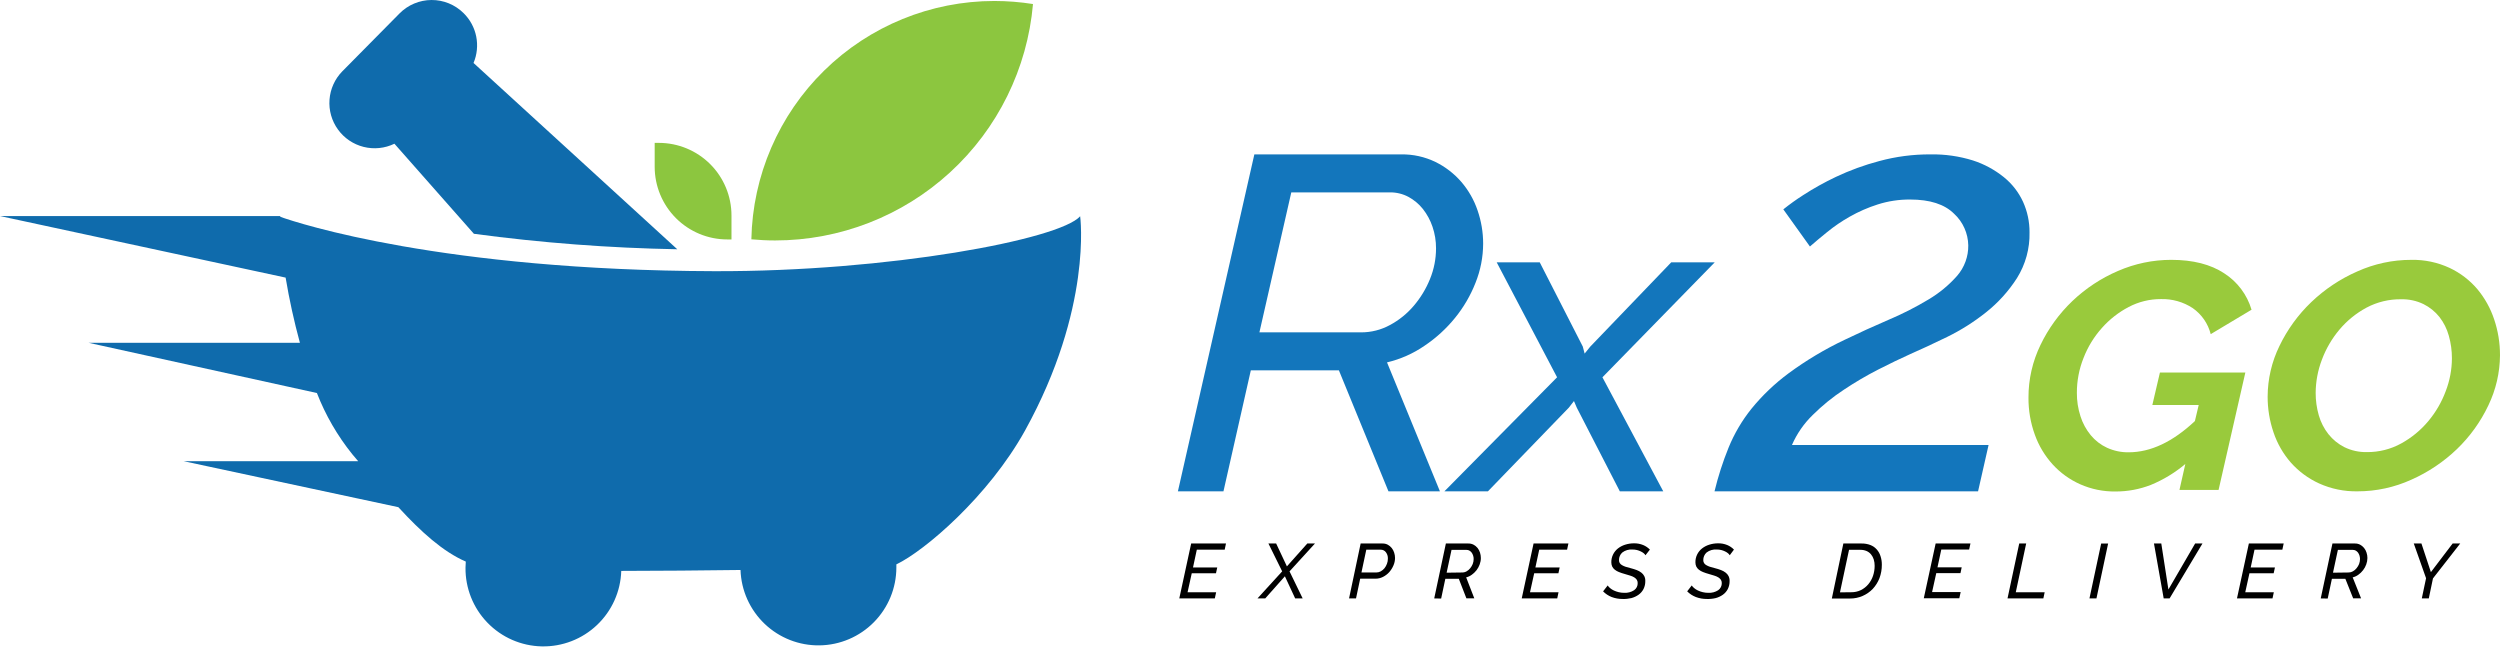<svg width="143" height="37" viewBox="0 0 143 37" fill="none" xmlns="http://www.w3.org/2000/svg">
<path d="M125 26.541C124.408 27.039 123.742 27.443 123.026 27.738C122.385 27.987 121.703 28.115 121.016 28.113C120.317 28.124 119.623 27.983 118.984 27.699C118.389 27.434 117.854 27.049 117.414 26.567C116.965 26.073 116.618 25.495 116.393 24.866C116.146 24.185 116.023 23.465 116.029 22.741C116.026 21.698 116.261 20.669 116.716 19.731C117.168 18.79 117.786 17.939 118.541 17.218C119.302 16.494 120.186 15.911 121.152 15.497C122.112 15.079 123.149 14.863 124.196 14.863C125.439 14.863 126.449 15.121 127.228 15.636C127.981 16.119 128.535 16.857 128.788 17.716L126.453 19.113C126.3 18.508 125.933 17.979 125.421 17.622C124.883 17.269 124.249 17.09 123.605 17.108C122.962 17.105 122.329 17.261 121.76 17.56C121.182 17.863 120.664 18.268 120.231 18.757C119.78 19.26 119.424 19.84 119.18 20.47C118.926 21.105 118.796 21.782 118.797 22.466C118.793 22.922 118.863 23.376 119.003 23.811C119.128 24.206 119.328 24.574 119.592 24.895C119.845 25.201 120.164 25.447 120.525 25.613C120.913 25.789 121.334 25.878 121.76 25.871C123.017 25.871 124.28 25.276 125.548 24.086L125.766 23.165H123.114L123.548 21.308H128.434L126.902 28.025H124.665L125 26.541Z" fill="#99CA3C"/>
<path d="M134.852 28.104C134.095 28.119 133.345 27.965 132.655 27.654C132.037 27.373 131.486 26.965 131.035 26.458C130.594 25.952 130.257 25.364 130.044 24.728C129.82 24.07 129.707 23.379 129.709 22.684C129.713 21.679 129.944 20.688 130.386 19.786C130.837 18.85 131.452 18.002 132.203 17.283C132.971 16.548 133.862 15.953 134.835 15.527C135.807 15.088 136.861 14.862 137.927 14.864C138.681 14.849 139.429 15.006 140.114 15.323C140.725 15.61 141.268 16.025 141.705 16.539C142.132 17.051 142.458 17.639 142.667 18.271C142.889 18.93 143.001 19.62 143 20.315C142.994 21.31 142.767 22.291 142.335 23.187C141.892 24.123 141.282 24.972 140.535 25.69C139.776 26.418 138.896 27.009 137.934 27.436C136.966 27.877 135.915 28.105 134.852 28.104ZM135.383 25.86C136.072 25.867 136.752 25.696 137.355 25.362C137.943 25.038 138.465 24.608 138.896 24.093C139.325 23.581 139.664 22.999 139.896 22.373C140.126 21.776 140.246 21.143 140.25 20.504C140.252 20.066 140.192 19.629 140.073 19.207C139.966 18.816 139.783 18.45 139.535 18.13C139.288 17.821 138.976 17.569 138.621 17.393C138.223 17.202 137.786 17.108 137.345 17.118C136.655 17.109 135.974 17.273 135.364 17.597C134.772 17.915 134.245 18.343 133.813 18.858C133.383 19.37 133.044 19.952 132.811 20.578C132.581 21.181 132.461 21.821 132.456 22.466C132.454 22.902 132.514 23.335 132.634 23.754C132.746 24.145 132.932 24.511 133.184 24.831C133.431 25.143 133.743 25.398 134.098 25.577C134.498 25.773 134.938 25.869 135.383 25.86Z" fill="#99CA3C"/>
<path d="M98.876 25.601C99.203 24.801 99.644 24.052 100.185 23.378C100.805 22.617 101.518 21.937 102.307 21.353C103.311 20.614 104.383 19.973 105.509 19.439C106.334 19.042 107.171 18.66 108.019 18.295C108.807 17.963 109.57 17.575 110.302 17.135C110.919 16.771 111.475 16.312 111.949 15.775C112.367 15.292 112.594 14.672 112.585 14.033C112.579 13.692 112.504 13.356 112.364 13.045C112.225 12.734 112.023 12.455 111.772 12.224C111.229 11.683 110.392 11.413 109.259 11.413C108.629 11.408 108.002 11.503 107.402 11.695C106.848 11.871 106.314 12.105 105.808 12.392C105.354 12.647 104.923 12.941 104.519 13.27C104.14 13.581 103.801 13.856 103.528 14.1L102.006 11.975C102.369 11.685 102.746 11.414 103.138 11.164C103.739 10.774 104.366 10.425 105.014 10.118C105.81 9.742 106.639 9.439 107.491 9.214C108.448 8.954 109.435 8.825 110.427 8.831C111.249 8.816 112.068 8.933 112.853 9.178C113.497 9.386 114.096 9.71 114.622 10.135C115.091 10.514 115.466 10.996 115.718 11.544C115.966 12.092 116.092 12.686 116.089 13.287C116.11 14.211 115.861 15.122 115.371 15.907C114.893 16.653 114.296 17.314 113.602 17.864C112.913 18.414 112.166 18.886 111.374 19.274C110.577 19.662 109.875 19.988 109.269 20.253C108.726 20.497 108.119 20.789 107.448 21.131C106.765 21.48 106.104 21.868 105.466 22.294C104.829 22.712 104.236 23.193 103.695 23.73C103.187 24.221 102.781 24.807 102.499 25.455H113.746L113.145 28.106H98.07C98.276 27.252 98.545 26.415 98.876 25.601Z" fill="#1376BC"/>
<path d="M67.376 28.104L71.749 8.831H80.145C80.827 8.82 81.501 8.969 82.115 9.267C82.677 9.545 83.178 9.932 83.589 10.406C84 10.885 84.315 11.438 84.517 12.035C84.728 12.647 84.836 13.289 84.836 13.935C84.834 14.703 84.686 15.463 84.4 16.175C84.115 16.901 83.72 17.578 83.228 18.183C82.731 18.796 82.145 19.332 81.49 19.772C80.838 20.222 80.108 20.546 79.337 20.729L82.364 28.104H79.42L76.585 21.184H71.547L69.982 28.104H67.376ZM77.858 19.011C78.435 19.012 79.003 18.867 79.509 18.59C80.027 18.312 80.488 17.939 80.868 17.491C81.258 17.034 81.572 16.516 81.797 15.957C82.024 15.401 82.141 14.806 82.141 14.206C82.143 13.786 82.075 13.368 81.94 12.971C81.816 12.603 81.63 12.259 81.39 11.954C81.164 11.67 80.883 11.435 80.564 11.262C80.24 11.089 79.877 11 79.509 11.004H73.862L72.038 19.011H77.858Z" fill="#1376BC"/>
<path d="M89.065 21.581L85.612 15.007H88.074L90.536 19.824L90.641 20.226L90.965 19.824L95.593 15.007H98.081L91.659 21.581L95.138 28.104H92.654L90.192 23.318L90.031 22.94L89.737 23.318L85.109 28.104H82.62L89.065 21.581Z" fill="#1376BC"/>
<path d="M68.135 31.088H70.126L70.052 31.442H68.458L68.24 32.459H69.626L69.554 32.792H68.168L67.929 33.876H69.564L69.487 34.23H67.455L68.135 31.088Z" fill="black"/>
<path d="M73.34 32.682L72.553 31.088H72.996L73.611 32.397L74.778 31.088H75.216L73.761 32.682L74.513 34.23H74.084L73.496 32.964L72.371 34.23H71.928L73.34 32.682Z" fill="black"/>
<path d="M77.829 31.088H79.078C79.183 31.085 79.287 31.109 79.38 31.157C79.466 31.204 79.543 31.268 79.605 31.344C79.668 31.423 79.716 31.513 79.746 31.61C79.779 31.709 79.796 31.814 79.796 31.919C79.795 32.065 79.764 32.21 79.705 32.344C79.646 32.483 79.565 32.611 79.466 32.725C79.365 32.837 79.244 32.929 79.109 32.998C78.975 33.066 78.827 33.102 78.676 33.101H77.803L77.564 34.23H77.166L77.829 31.088ZM78.724 32.746C78.813 32.746 78.9 32.724 78.978 32.682C79.059 32.636 79.131 32.576 79.191 32.505C79.252 32.428 79.301 32.341 79.334 32.249C79.37 32.155 79.388 32.055 79.387 31.954C79.393 31.822 79.352 31.692 79.272 31.586C79.238 31.54 79.193 31.503 79.141 31.478C79.09 31.453 79.033 31.441 78.975 31.442H78.152L77.875 32.746H78.724Z" fill="black"/>
<path d="M82.037 34.23L82.704 31.088H83.987C84.091 31.085 84.195 31.109 84.288 31.157C84.376 31.204 84.453 31.267 84.516 31.344C84.579 31.423 84.626 31.513 84.657 31.61C84.688 31.71 84.704 31.814 84.705 31.919C84.705 32.044 84.682 32.168 84.638 32.285C84.596 32.402 84.536 32.513 84.461 32.612C84.384 32.711 84.294 32.798 84.193 32.871C84.095 32.944 83.983 32.997 83.865 33.026L84.329 34.223H83.877L83.444 33.108H82.673L82.434 34.237L82.037 34.23ZM83.637 32.746C83.726 32.747 83.814 32.724 83.891 32.679C83.971 32.633 84.042 32.572 84.099 32.5C84.157 32.427 84.205 32.347 84.24 32.261C84.276 32.17 84.293 32.073 84.293 31.976C84.294 31.908 84.284 31.84 84.262 31.775C84.243 31.715 84.215 31.658 84.178 31.607C84.144 31.562 84.101 31.524 84.051 31.495C84.003 31.467 83.947 31.453 83.891 31.454H83.027L82.747 32.758L83.637 32.746Z" fill="black"/>
<path d="M87.72 31.088H89.713L89.637 31.442H88.043L87.825 32.459H89.213L89.141 32.792H87.756L87.516 33.876H89.148L89.074 34.23H87.043L87.72 31.088Z" fill="black"/>
<path d="M92.814 34.261C92.599 34.263 92.386 34.225 92.185 34.149C92.001 34.076 91.835 33.966 91.697 33.826L91.96 33.488C91.997 33.545 92.043 33.596 92.096 33.639C92.161 33.693 92.233 33.739 92.309 33.775C92.397 33.816 92.488 33.848 92.582 33.871C92.688 33.898 92.796 33.91 92.905 33.909C93.104 33.921 93.302 33.869 93.47 33.761C93.536 33.715 93.59 33.653 93.626 33.581C93.662 33.508 93.679 33.428 93.675 33.347C93.677 33.282 93.659 33.218 93.625 33.163C93.587 33.108 93.537 33.061 93.479 33.026C93.405 32.981 93.324 32.947 93.24 32.923C93.149 32.892 93.046 32.861 92.929 32.83C92.819 32.8 92.712 32.764 92.606 32.722C92.52 32.689 92.44 32.644 92.367 32.588C92.305 32.539 92.254 32.477 92.218 32.407C92.184 32.331 92.167 32.25 92.168 32.167C92.165 32.014 92.198 31.862 92.264 31.724C92.33 31.586 92.428 31.465 92.548 31.37C92.672 31.274 92.813 31.201 92.962 31.155C93.125 31.104 93.294 31.078 93.465 31.078C93.645 31.075 93.825 31.108 93.991 31.177C94.135 31.237 94.265 31.326 94.374 31.437L94.121 31.76C94.093 31.715 94.057 31.674 94.015 31.641C93.963 31.6 93.906 31.565 93.845 31.538C93.777 31.505 93.706 31.48 93.632 31.461C93.55 31.442 93.466 31.432 93.381 31.433C93.17 31.415 92.96 31.476 92.793 31.605C92.732 31.66 92.684 31.727 92.652 31.802C92.62 31.878 92.604 31.959 92.606 32.04C92.604 32.098 92.619 32.156 92.649 32.206C92.681 32.255 92.724 32.296 92.776 32.325C92.842 32.364 92.911 32.395 92.984 32.419C93.08 32.451 93.177 32.478 93.276 32.5C93.402 32.533 93.517 32.569 93.621 32.608C93.715 32.643 93.804 32.692 93.884 32.754C93.954 32.806 94.011 32.874 94.051 32.952C94.094 33.038 94.114 33.134 94.111 33.23C94.115 33.391 94.08 33.55 94.008 33.694C93.941 33.823 93.844 33.935 93.726 34.019C93.601 34.107 93.462 34.172 93.314 34.211C93.15 34.25 92.982 34.267 92.814 34.261Z" fill="black"/>
<path d="M97.631 34.261C97.416 34.263 97.203 34.225 97.002 34.149C96.816 34.077 96.647 33.967 96.507 33.825L96.767 33.488C96.806 33.545 96.853 33.596 96.906 33.639C96.971 33.694 97.042 33.739 97.119 33.775C97.207 33.816 97.298 33.849 97.392 33.871C97.498 33.898 97.606 33.91 97.715 33.909C97.914 33.921 98.112 33.869 98.28 33.761C98.346 33.715 98.4 33.653 98.436 33.58C98.472 33.508 98.489 33.428 98.486 33.347C98.487 33.282 98.469 33.218 98.435 33.163C98.396 33.108 98.347 33.062 98.289 33.026C98.214 32.982 98.134 32.947 98.05 32.923C97.957 32.892 97.854 32.861 97.739 32.83C97.629 32.8 97.522 32.764 97.416 32.722C97.33 32.689 97.249 32.644 97.177 32.588C97.115 32.539 97.064 32.477 97.028 32.407C96.994 32.331 96.977 32.25 96.978 32.167C96.975 32.014 97.008 31.862 97.074 31.724C97.14 31.586 97.237 31.465 97.358 31.37C97.482 31.274 97.622 31.201 97.772 31.155C97.935 31.104 98.104 31.078 98.275 31.078C98.455 31.075 98.634 31.108 98.801 31.177C98.945 31.237 99.074 31.325 99.182 31.437L98.942 31.76C98.914 31.714 98.878 31.674 98.835 31.641C98.784 31.6 98.727 31.565 98.667 31.538C98.599 31.505 98.528 31.48 98.454 31.461C98.372 31.442 98.288 31.432 98.203 31.433C97.992 31.414 97.782 31.476 97.614 31.605C97.554 31.66 97.506 31.727 97.474 31.802C97.442 31.878 97.426 31.959 97.428 32.04C97.426 32.098 97.441 32.156 97.471 32.206C97.502 32.256 97.546 32.297 97.598 32.325C97.663 32.363 97.732 32.394 97.803 32.418C97.887 32.447 97.985 32.474 98.098 32.5C98.21 32.526 98.337 32.569 98.442 32.608C98.537 32.643 98.626 32.692 98.706 32.754C98.776 32.806 98.833 32.874 98.873 32.952C98.915 33.038 98.936 33.134 98.933 33.23C98.937 33.391 98.902 33.55 98.83 33.694C98.763 33.823 98.666 33.935 98.548 34.019C98.423 34.107 98.284 34.172 98.136 34.211C97.971 34.25 97.801 34.267 97.631 34.261Z" fill="black"/>
<path d="M105.44 31.088H106.481C106.657 31.085 106.833 31.115 106.997 31.179C107.136 31.236 107.26 31.325 107.359 31.438C107.455 31.55 107.527 31.681 107.569 31.823C107.619 31.977 107.643 32.139 107.641 32.301C107.644 32.565 107.597 32.826 107.505 33.072C107.417 33.299 107.287 33.507 107.122 33.685C106.957 33.856 106.759 33.994 106.54 34.089C106.314 34.187 106.069 34.237 105.822 34.235H104.781L105.44 31.088ZM105.887 33.876C106.081 33.879 106.273 33.837 106.447 33.752C106.609 33.671 106.752 33.558 106.868 33.419C106.986 33.277 107.077 33.115 107.136 32.94C107.199 32.755 107.23 32.561 107.23 32.366C107.231 32.241 107.214 32.117 107.177 31.997C107.144 31.892 107.091 31.794 107.021 31.708C106.952 31.625 106.864 31.559 106.765 31.517C106.652 31.47 106.529 31.447 106.406 31.45H105.765L105.246 33.883L105.887 33.876Z" fill="black"/>
<path d="M110.719 31.088H112.71L112.635 31.433H111.042L110.824 32.45H112.209L112.14 32.782H110.755L110.515 33.866H112.15L112.073 34.22H110.041L110.719 31.088Z" fill="black"/>
<path d="M115.5 31.088H115.897L115.303 33.876H116.955L116.88 34.23H114.83L115.5 31.088Z" fill="black"/>
<path d="M120.187 31.09H120.585L119.917 34.23H119.517L120.187 31.09Z" fill="black"/>
<path d="M123.207 31.088H123.626L124.033 33.72L125.562 31.088H125.981L124.1 34.23H123.763L123.207 31.088Z" fill="black"/>
<path d="M128.635 31.088H130.626L130.551 31.442H128.958L128.74 32.459H130.126L130.054 32.792H128.668L128.429 33.876H130.063L129.987 34.23H127.955L128.635 31.088Z" fill="black"/>
<path d="M132.746 34.23L133.416 31.088H134.698C134.803 31.085 134.907 31.109 135 31.157C135.087 31.204 135.163 31.268 135.225 31.344C135.289 31.423 135.336 31.513 135.366 31.61C135.399 31.709 135.416 31.814 135.416 31.919C135.415 32.044 135.393 32.167 135.349 32.285C135.307 32.403 135.247 32.513 135.17 32.612C135.095 32.711 135.005 32.798 134.904 32.871C134.806 32.944 134.693 32.997 134.574 33.026L135.053 34.223H134.6L134.155 33.108H133.385L133.145 34.237L132.746 34.23ZM134.349 32.746C134.433 32.745 134.516 32.722 134.588 32.679C134.669 32.634 134.74 32.573 134.797 32.5C134.856 32.428 134.905 32.347 134.94 32.261C134.974 32.169 134.992 32.073 134.993 31.976C134.993 31.908 134.982 31.84 134.962 31.775C134.942 31.715 134.914 31.659 134.878 31.607C134.843 31.563 134.8 31.524 134.751 31.495C134.701 31.467 134.645 31.453 134.588 31.454H133.727L133.447 32.758L134.349 32.746Z" fill="black"/>
<path d="M138.771 33.074L138.068 31.088H138.506L139.047 32.725L140.291 31.088H140.724L139.166 33.084L138.927 34.23H138.527L138.771 33.074Z" fill="black"/>
<path d="M42.978 13.689C43.425 13.73 43.878 13.754 44.335 13.754C48.039 13.753 51.61 12.364 54.341 9.861C57.072 7.358 58.765 3.922 59.087 0.231C58.358 0.116 57.622 0.057 56.883 0.056C53.242 0.056 49.747 1.484 47.147 4.033C44.547 6.582 43.05 10.049 42.978 13.689Z" fill="#8CC63F"/>
<path d="M37.448 8.173H37.687C38.789 8.173 39.846 8.611 40.625 9.39C41.404 10.169 41.841 11.225 41.841 12.327V13.696H41.602C40.5 13.696 39.444 13.258 38.665 12.479C37.886 11.7 37.448 10.643 37.448 9.542V8.173Z" fill="#8CC63F"/>
<path d="M61.785 12.37C60.617 13.696 50.829 15.543 40.855 15.512C25.337 15.464 17.108 12.787 16.033 12.402V12.358H0L16.337 15.879C16.547 17.135 16.82 18.38 17.155 19.609H5.071L18.127 22.481C18.617 23.742 19.299 24.922 20.147 25.977L20.486 26.379H10.5L22.786 29.011C24.078 30.416 25.334 31.555 26.643 32.122C26.643 32.237 26.627 32.361 26.627 32.469C26.614 33.643 27.065 34.775 27.882 35.618C28.698 36.462 29.815 36.948 30.989 36.973C32.163 36.998 33.299 36.558 34.15 35.749C35.002 34.941 35.5 33.829 35.536 32.656C37.742 32.656 40.138 32.629 42.358 32.603C42.396 33.771 42.892 34.878 43.738 35.684C44.584 36.491 45.712 36.933 46.881 36.915C48.05 36.898 49.165 36.422 49.986 35.59C50.807 34.759 51.269 33.638 51.272 32.469C51.272 32.407 51.272 32.345 51.272 32.282C52.883 31.514 56.537 28.403 58.633 24.625C62.502 17.618 61.785 12.37 61.785 12.37Z" fill="#0F6BAC"/>
<path d="M26.516 0.75C26.274 0.51 25.988 0.321 25.673 0.192C25.358 0.064 25.021 -0.002 24.68 3.53506e-05C24.34 0.002 24.004 0.071 23.69 0.203C23.376 0.335 23.092 0.527 22.853 0.769L19.577 4.083C19.151 4.519 18.893 5.092 18.848 5.7C18.802 6.308 18.973 6.912 19.33 7.406C19.686 7.901 20.206 8.253 20.797 8.402C21.388 8.551 22.012 8.487 22.561 8.221L27.107 13.373C30.965 13.891 34.848 14.187 38.74 14.258L27.086 3.602C27.288 3.125 27.341 2.597 27.24 2.088C27.138 1.58 26.886 1.113 26.516 0.75Z" fill="#0F6BAC"/>
</svg>
